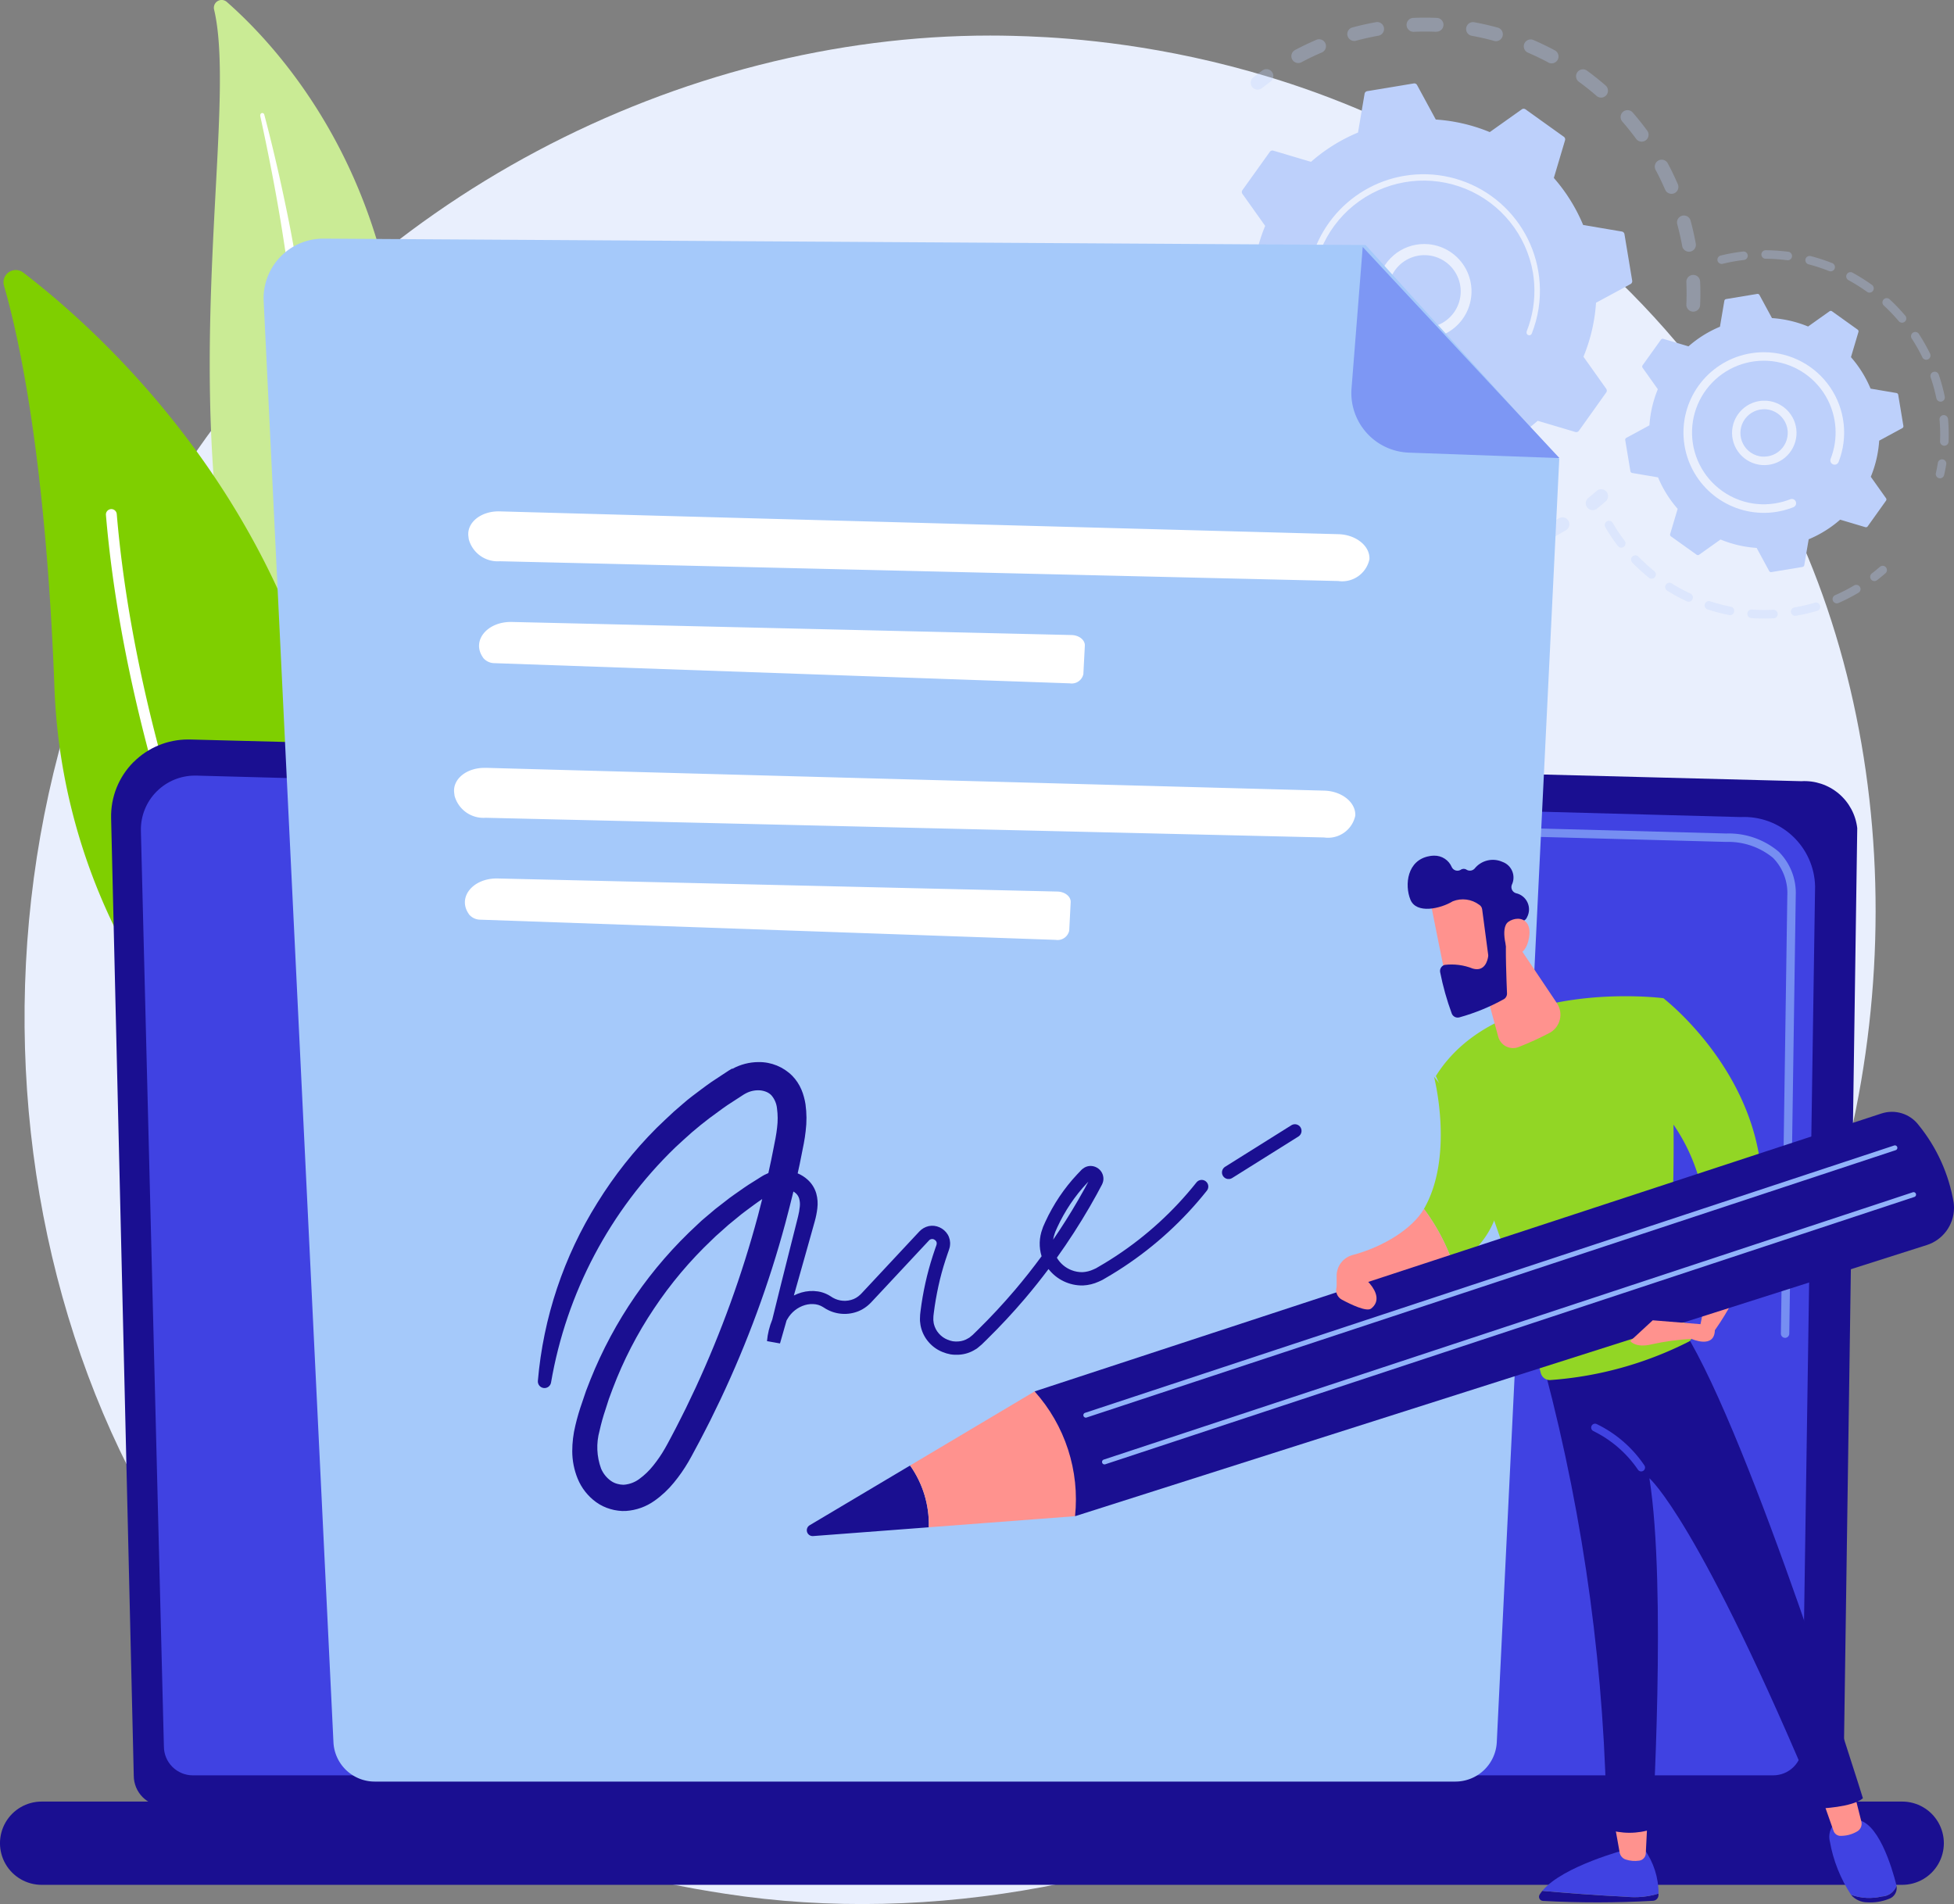 <svg id="Grupo_148529" data-name="Grupo 148529" xmlns="http://www.w3.org/2000/svg" xmlns:xlink="http://www.w3.org/1999/xlink" width="144.427" height="140.734" viewBox="0 0 144.427 140.734">
  <rect x="0" y="0" width="144.427" height="140.734" fill="#808080" stroke="none"/>
  <defs>
    <clipPath id="clip-path">
      <rect id="Rectángulo_44686" data-name="Rectángulo 44686" width="144.427" height="140.734" fill="none"/>
    </clipPath>
    <clipPath id="clip-path-2">
      <path id="Trazado_212328" data-name="Trazado 212328" d="M13.989,36.1C-4.817,65.112.168,106.282,23.483,127.073c12.11,10.8,25.79,13.09,30.779,13.859,30.663,4.723,66.022-12.786,79.3-44.042,8.651-20.369,7.654-45.635-3.942-63.77a63.437,63.437,0,0,0-12.9-14.639C99.8,4.534,80.552,3.739,75.53,3.611c-.558-.015-1.115-.022-1.675-.022-22.807,0-46.506,11.9-59.866,32.509" transform="translate(-2.477 -3.589)" fill="none"/>
    </clipPath>
    <linearGradient id="linear-gradient" x1="0.166" y1="0.829" x2="0.17" y2="0.829" gradientUnits="objectBoundingBox">
      <stop offset="0" stop-color="#dae3fe"/>
      <stop offset="1" stop-color="#e9effd"/>
    </linearGradient>
    <clipPath id="clip-path-4">
      <rect id="Rectángulo_44643" data-name="Rectángulo 44643" width="17.459" height="65.336" fill="none"/>
    </clipPath>
    <clipPath id="clip-path-5">
      <rect id="Rectángulo_44644" data-name="Rectángulo 44644" width="14.454" height="45.986" fill="none"/>
    </clipPath>
    <clipPath id="clip-path-6">
      <path id="Trazado_212333" data-name="Trazado 212333" d="M12.882,76.295a5.673,5.673,0,0,0-1.667,4.152l1.674,70.782a2.259,2.259,0,0,0,2.253,2.252H137.011a2.259,2.259,0,0,0,2.253-2.252l1.014-70.034a3.924,3.924,0,0,0-4.132-3.474l-119.1-3.082h-.147a5.683,5.683,0,0,0-4.013,1.658" transform="translate(-11.213 -74.637)" fill="none"/>
    </clipPath>
    <linearGradient id="linear-gradient-2" x1="-0.055" y1="1.068" x2="-0.049" y2="1.068" gradientUnits="objectBoundingBox">
      <stop offset="0" stop-color="#09005d"/>
      <stop offset="1" stop-color="#1a0f91"/>
    </linearGradient>
    <clipPath id="clip-path-7">
      <path id="Trazado_212334" data-name="Trazado 212334" d="M15.392,79.449a3.984,3.984,0,0,0-1.172,2.92l1.7,67.676a2.139,2.139,0,0,0,2.132,2.132H134.877a2.138,2.138,0,0,0,2.132-2.132l.957-63.578a5.247,5.247,0,0,0-5.5-5.119L18.316,78.284h-.106a3.987,3.987,0,0,0-2.817,1.166" transform="translate(-14.219 -78.283)" fill="none"/>
    </clipPath>
    <linearGradient id="linear-gradient-3" x1="-0.016" y1="0.833" x2="-0.011" y2="0.833" gradientUnits="objectBoundingBox">
      <stop offset="0" stop-color="#4f52ff"/>
      <stop offset="1" stop-color="#4042e2"/>
    </linearGradient>
    <clipPath id="clip-path-9">
      <rect id="Rectángulo_44648" data-name="Rectángulo 44648" width="41.925" height="38.26" fill="none"/>
    </clipPath>
    <clipPath id="clip-path-10">
      <path id="Trazado_212337" data-name="Trazado 212337" d="M3.076,181.839a3.077,3.077,0,0,0,0,6.154H140.6a3.077,3.077,0,1,0,0-6.154Z" transform="translate(0 -181.839)" fill="none"/>
    </clipPath>
    <linearGradient id="linear-gradient-4" x1="-3.223" y1="0.531" x2="-3.185" y2="0.531" xlink:href="#linear-gradient-2"/>
    <clipPath id="clip-path-12">
      <rect id="Rectángulo_44651" data-name="Rectángulo 44651" width="33.232" height="21.729" fill="none"/>
    </clipPath>
    <clipPath id="clip-path-13">
      <rect id="Rectángulo_44652" data-name="Rectángulo 44652" width="33.923" height="23.611" fill="none"/>
    </clipPath>
    <clipPath id="clip-path-14">
      <path id="Trazado_212344" data-name="Trazado 212344" d="M142.261,30.8a2.68,2.68,0,1,1,.226.01c-.075,0-.15,0-.226-.01m-2.039-5.344a3.5,3.5,0,0,0,1.971,6.158,3.55,3.55,0,0,0,.514.005,3.5,3.5,0,0,0,.066-6.979c-.1-.008-.2-.012-.3-.012a3.473,3.473,0,0,0-2.255.829" transform="translate(-138.983 -24.624)" fill="none"/>
    </clipPath>
    <linearGradient id="linear-gradient-5" x1="-13.933" y1="17.522" x2="-13.832" y2="17.522" xlink:href="#linear-gradient"/>
    <clipPath id="clip-path-15">
      <path id="Trazado_212345" data-name="Trazado 212345" d="M139.131,17.7a8.608,8.608,0,0,0-7.182,9.017,8.777,8.777,0,0,0,.1.879,8.608,8.608,0,0,0,9.017,7.182,8.736,8.736,0,0,0,.878-.1c.092-.015.185-.032.276-.05a8.845,8.845,0,0,0,1.326-.376l.018-.007.05-.019.1-.037a.2.2,0,0,0,.129-.2.211.211,0,0,0-.014-.062.2.2,0,0,0-.265-.114,8.2,8.2,0,0,1-11.108-6.279,8.415,8.415,0,0,1-.1-.838,8.2,8.2,0,0,1,16.267-1.845q.068.413.094.828a8.175,8.175,0,0,1-.552,3.514.2.2,0,0,0-.013.087.2.2,0,0,0,.393.062,8.569,8.569,0,0,0,.579-3.689q-.027-.435-.1-.869a8.6,8.6,0,0,0-9.9-7.081" transform="translate(-131.932 -17.587)" fill="none"/>
    </clipPath>
    <linearGradient id="linear-gradient-6" x1="-5.552" y1="7.303" x2="-5.51" y2="7.303" xlink:href="#linear-gradient"/>
    <clipPath id="clip-path-17">
      <rect id="Rectángulo_44656" data-name="Rectángulo 44656" width="17.083" height="16.855" fill="none"/>
    </clipPath>
    <clipPath id="clip-path-18">
      <rect id="Rectángulo_44657" data-name="Rectángulo 44657" width="20.846" height="7.221" fill="none"/>
    </clipPath>
    <clipPath id="clip-path-19">
      <path id="Trazado_212351" data-name="Trazado 212351" d="M177.062,44.579a1.754,1.754,0,0,1,.033-3.5,1.783,1.783,0,0,1,.258,0,1.754,1.754,0,0,1-.144,3.5c-.049,0-.1,0-.147-.006m-2.23-1.945a2.383,2.383,0,1,0,2.573-2.179c-.065-.005-.13-.007-.195-.007a2.387,2.387,0,0,0-2.378,2.186" transform="translate(-174.824 -40.448)" fill="none"/>
    </clipPath>
    <linearGradient id="linear-gradient-7" x1="-26.053" y1="23.297" x2="-25.904" y2="23.297" xlink:href="#linear-gradient"/>
    <clipPath id="clip-path-20">
      <path id="Trazado_212352" data-name="Trazado 212352" d="M174.885,35.632a5.938,5.938,0,0,0-4.955,6.22,6.1,6.1,0,0,0,.07.606,5.945,5.945,0,0,0,6.228,4.955c.2-.012.4-.036.6-.069a6,6,0,0,0,1.167-.318l.051-.02a.315.315,0,0,0,.2-.312.333.333,0,0,0-.022-.1.316.316,0,0,0-.409-.176,5.3,5.3,0,0,1-1.089.3l-.061.01a5.261,5.261,0,0,1-2.587-.243,5.38,5.38,0,0,1-1.268-.658l-.01-.007-.029-.021a5.306,5.306,0,1,1,8.322-5.183q.044.267.062.536a5.294,5.294,0,0,1-.357,2.275.308.308,0,0,0-.021.135.315.315,0,0,0,.608.1,5.94,5.94,0,0,0-5.51-8.112,6,6,0,0,0-.986.082" transform="translate(-169.919 -35.55)" fill="none"/>
    </clipPath>
    <linearGradient id="linear-gradient-8" x1="-10.371" y1="9.516" x2="-10.309" y2="9.516" xlink:href="#linear-gradient"/>
    <clipPath id="clip-path-22">
      <path id="Trazado_212359" data-name="Trazado 212359" d="M60.179,138.37a1.447,1.447,0,0,1-.488-.223,2.135,2.135,0,0,1-.729-.909,4.573,4.573,0,0,1-.114-2.792,14.969,14.969,0,0,1,.436-1.564l.253-.789.289-.778a29.161,29.161,0,0,1,3.04-5.893,29.519,29.519,0,0,1,4.28-5.084l.3-.289.312-.276.622-.555c.212-.179.43-.352.644-.527s.428-.356.655-.516c.394-.291.785-.588,1.193-.86q-.156.625-.32,1.247A79.473,79.473,0,0,1,65.96,131.24l-.725,1.524c-.253.5-.5,1.008-.761,1.507l-.393.747-.2.373-.193.347a9.7,9.7,0,0,1-.873,1.279,5.309,5.309,0,0,1-1.033.992,2.179,2.179,0,0,1-1.082.417c-.037,0-.073.005-.109.005a1.678,1.678,0,0,1-.414-.061M92.5,119.843l.032-.1.05-.113.1-.226c.069-.149.141-.3.215-.445.15-.292.311-.58.483-.86a12.26,12.26,0,0,1,1.162-1.591c.108-.123.217-.247.33-.365.035-.038.07-.076.107-.114l-.023.042-.239.447-.5.884q-.864,1.493-1.841,2.917a2.346,2.346,0,0,1,.121-.475m2.673-4.01h0l-.005,0Zm-.065-.044v0m0,0h0m-26.456-8.119c-.08.043-.171.1-.237.138l-.185.122-.37.243-.74.488c-.484.337-.952.7-1.424,1.053s-.9.761-1.353,1.139c-.438.394-.856.811-1.284,1.215a30.6,30.6,0,0,0-4.366,5.518,29.575,29.575,0,0,0-4.4,13.165.491.491,0,0,0,.974.12,31.585,31.585,0,0,1,9.191-17.381c.409-.37.807-.752,1.224-1.111s.847-.705,1.284-1.038c.449-.318.88-.659,1.335-.967l.691-.449.346-.224.173-.113c.054-.033.087-.052.133-.075a1.932,1.932,0,0,1,1.068-.234,1.62,1.62,0,0,1,.493.124,1.115,1.115,0,0,1,.356.25,1.757,1.757,0,0,1,.407.962,5.44,5.44,0,0,1,.006,1.425c-.026.253-.067.506-.114.766l-.162.827c-.1.553-.226,1.1-.345,1.652l-.024.109a3.152,3.152,0,0,0-.294.136l-.122.068c-.041.023-.064.04-.1.06l-.185.117-.371.234c-.5.3-.974.644-1.453.979-.244.163-.471.346-.7.524s-.465.354-.693.537l-.67.566-.334.284-.321.3a31.466,31.466,0,0,0-7.913,11.473l-.319.821-.283.835a16.234,16.234,0,0,0-.507,1.722,8.016,8.016,0,0,0-.23,1.91,5.4,5.4,0,0,0,.4,2.02,4.022,4.022,0,0,0,1.367,1.738,3.35,3.35,0,0,0,1.048.507,3.26,3.26,0,0,0,.573.12,2.918,2.918,0,0,0,.592.022,4.1,4.1,0,0,0,2.087-.744,7.194,7.194,0,0,0,1.446-1.349,11.641,11.641,0,0,0,1.068-1.533l.226-.4.205-.382.41-.763c.27-.51.528-1.027.792-1.54L67.8,132.1a77.994,77.994,0,0,0,4.779-12.992c.208-.781.409-1.566.6-2.352a1.149,1.149,0,0,1,.153.111.85.85,0,0,1,.268.4,1.541,1.541,0,0,1,.051.6,4.894,4.894,0,0,1-.13.743l-.207.822-.419,1.659c-.436,1.709-.857,3.422-1.281,5.135a5.417,5.417,0,0,0-.389,1.59l.963.172v-.006q.241-.845.483-1.69c.021-.039.044-.078.067-.116a2.228,2.228,0,0,1,1.291-1.024,1.859,1.859,0,0,1,.8-.056,1.376,1.376,0,0,1,.365.109,1.552,1.552,0,0,1,.165.089l.24.149a2.739,2.739,0,0,0,2.41.152,2.582,2.582,0,0,0,.546-.315,2.542,2.542,0,0,0,.239-.2l.111-.108.088-.094.7-.748,1.4-1.5,1.4-1.5.7-.748a.311.311,0,0,1,.376-.083.379.379,0,0,1,.163.14.288.288,0,0,1,.037.186.129.129,0,0,1-.011.055.487.487,0,0,1-.023.078l-.088.248-.166.5c-.215.665-.4,1.342-.55,2.023s-.271,1.373-.357,2.067l-.03.264-.012.309a1.489,1.489,0,0,0,.02.312,1.943,1.943,0,0,0,.053.31,2.6,2.6,0,0,0,.579,1.108,2.653,2.653,0,0,0,1.008.718,2.947,2.947,0,0,0,.6.177,2.841,2.841,0,0,0,.626.026,2.526,2.526,0,0,0,1.188-.377l.135-.081.122-.1.237-.2.371-.363q1.481-1.453,2.827-3.034.9-1.062,1.736-2.176a3.147,3.147,0,0,0,2.547,1.213,3.159,3.159,0,0,0,1.174-.287l.272-.128.226-.132c.149-.089.3-.173.45-.266.3-.179.592-.367.884-.559a26.517,26.517,0,0,0,6.142-5.623.491.491,0,1,0-.769-.61h0a25.536,25.536,0,0,1-5.914,5.413c-.281.184-.564.365-.851.538-.143.089-.289.171-.434.256l-.217.127-.193.088a2.189,2.189,0,0,1-.8.2,2.113,2.113,0,0,1-.809-.144,2.155,2.155,0,0,1-1.091-.924q1.3-1.819,2.425-3.757l.508-.9.245-.457.122-.228.031-.057c.016-.033.034-.076.05-.114a.9.9,0,0,0,.059-.26.946.946,0,0,0-.486-.888.958.958,0,0,0-.514-.121.911.911,0,0,0-.505.19c-.033.026-.067.054-.1.081l-.047.048-.093.1c-.063.062-.124.127-.185.193-.123.128-.24.262-.357.395a13.288,13.288,0,0,0-1.257,1.719q-.277.455-.521.929c-.079.159-.158.318-.231.479l-.108.243-.054.122-.048.142a3.121,3.121,0,0,0-.063,2.032q-.941,1.282-1.97,2.495-1.315,1.547-2.765,2.97l-.362.354-.159.129-.078.065-.087.049a1.546,1.546,0,0,1-.744.237,1.9,1.9,0,0,1-.4-.015,2,2,0,0,1-.384-.115,1.674,1.674,0,0,1-.647-.461,1.636,1.636,0,0,1-.362-.69,1.081,1.081,0,0,1-.031-.195.725.725,0,0,1-.012-.2l.006-.2c.007-.077.019-.164.029-.246.082-.663.2-1.323.341-1.975s.319-1.3.526-1.935l.16-.475.083-.237c.012-.028.034-.106.051-.166a.86.86,0,0,0,.036-.2,1.265,1.265,0,0,0-.174-.8,1.351,1.351,0,0,0-.6-.526,1.3,1.3,0,0,0-.8-.091,1.364,1.364,0,0,0-.695.4l-.7.749-1.4,1.5-1.4,1.5-.7.749-.088.093-.072.071a1.394,1.394,0,0,1-.15.129,1.577,1.577,0,0,1-.341.2,1.76,1.76,0,0,1-1.543-.1l-.193-.122a2.228,2.228,0,0,0-.288-.155,2.333,2.333,0,0,0-.614-.185,2.84,2.84,0,0,0-1.229.081,3.289,3.289,0,0,0-.555.219q.432-1.511.855-3.025l.463-1.647.232-.831a6.175,6.175,0,0,0,.185-.936,2.806,2.806,0,0,0-.078-1.1,2.192,2.192,0,0,0-.642-1.023,2.559,2.559,0,0,0-.733-.465c.1-.449.2-.9.283-1.351l.169-.849c.055-.3.106-.611.139-.925a7.523,7.523,0,0,0-.013-1.985,4.67,4.67,0,0,0-.114-.532,3.952,3.952,0,0,0-.185-.542,3.322,3.322,0,0,0-.68-1.028,3.455,3.455,0,0,0-2.491-1.013,4.047,4.047,0,0,0-1.935.5" transform="translate(-54.29 -107.171)" fill="none"/>
    </clipPath>
    <linearGradient id="linear-gradient-9" x1="-0.731" y1="1.269" x2="-0.717" y2="1.269" xlink:href="#linear-gradient-2"/>
    <clipPath id="clip-path-23">
      <path id="Trazado_212360" data-name="Trazado 212360" d="M128.483,113.538l-4.9,3.071a.491.491,0,1,0,.521.832l4.9-3.071a.491.491,0,0,0-.521-.832" transform="translate(-123.35 -113.463)" fill="none"/>
    </clipPath>
    <linearGradient id="linear-gradient-10" x1="-14.989" y1="14.222" x2="-14.868" y2="14.222" xlink:href="#linear-gradient-2"/>
    <clipPath id="clip-path-24">
      <path id="Trazado_212361" data-name="Trazado 212361" d="M155.38,191.134a.305.305,0,0,0,.248.458,72.831,72.831,0,0,0,8.134-.008.429.429,0,0,0,.407-.4c0-.041,0-.084,0-.131a5.981,5.981,0,0,1-2.374.233c-2.072-.092-4.7-.3-6.213-.435a2.527,2.527,0,0,0-.207.288" transform="translate(-155.338 -190.846)" fill="none"/>
    </clipPath>
    <linearGradient id="linear-gradient-11" x1="-12.758" y1="1.019" x2="-12.676" y2="1.019" xlink:href="#linear-gradient-2"/>
    <clipPath id="clip-path-25">
      <path id="Trazado_212362" data-name="Trazado 212362" d="M161.891,186.671s-4.724,1.232-6.213,3.057c1.514.131,4.141.343,6.213.435a5.981,5.981,0,0,0,2.374-.233,5.592,5.592,0,0,0-1.041-3.259Z" transform="translate(-155.678 -186.671)" fill="none"/>
    </clipPath>
    <linearGradient id="linear-gradient-12" x1="-15.304" y1="0.739" x2="-15.206" y2="0.739" xlink:href="#linear-gradient-3"/>
    <clipPath id="clip-path-26">
      <path id="Trazado_212363" data-name="Trazado 212363" d="M162.891,183.7l.431,2.406a.668.668,0,0,0,.449.513,2.189,2.189,0,0,0,1,.083.565.565,0,0,0,.482-.531l.124-2.471Z" transform="translate(-162.891 -183.697)" fill="none"/>
    </clipPath>
    <linearGradient id="linear-gradient-13" x1="-47.923" y1="2.04" x2="-47.629" y2="2.04" gradientUnits="objectBoundingBox">
      <stop offset="0" stop-color="#febbba"/>
      <stop offset="1" stop-color="#ff928e"/>
    </linearGradient>
    <clipPath id="clip-path-27">
      <path id="Trazado_212364" data-name="Trazado 212364" d="M189.12,191.122a4.008,4.008,0,0,1-2.284-.12l0,.005a1.58,1.58,0,0,0,1.194.55,3.741,3.741,0,0,0,1.591-.249.853.853,0,0,0,.575-.972l0-.01a1.2,1.2,0,0,1-1.078.8" transform="translate(-186.836 -190.325)" fill="none"/>
    </clipPath>
    <linearGradient id="linear-gradient-14" x1="-39.534" y1="1.086" x2="-39.322" y2="1.086" xlink:href="#linear-gradient-2"/>
    <clipPath id="clip-path-28">
      <path id="Trazado_212365" data-name="Trazado 212365" d="M186.537,183.675h-1.1a1.389,1.389,0,0,0-.759,1.591,10.51,10.51,0,0,0,1.569,3.955,4.008,4.008,0,0,0,2.284.12,1.2,1.2,0,0,0,1.078-.8c-.343-1.362-1.387-4.871-3.049-4.87h-.024" transform="translate(-184.64 -183.675)" fill="none"/>
    </clipPath>
    <linearGradient id="linear-gradient-15" x1="-18.378" y1="0.979" x2="-18.278" y2="0.979" xlink:href="#linear-gradient-3"/>
    <clipPath id="clip-path-29">
      <path id="Trazado_212366" data-name="Trazado 212366" d="M183.837,181.1l.9,2.556a.55.55,0,0,0,.449.368,2.351,2.351,0,0,0,1.265-.307.657.657,0,0,0,.343-.747l-.611-2.43Z" transform="translate(-183.837 -180.544)" fill="none"/>
    </clipPath>
    <linearGradient id="linear-gradient-16" x1="-44.437" y1="2.408" x2="-44.196" y2="2.408" xlink:href="#linear-gradient-13"/>
    <clipPath id="clip-path-30">
      <path id="Trazado_212367" data-name="Trazado 212367" d="M155.959,137.344a137.685,137.685,0,0,1,4.548,33.809,5.349,5.349,0,0,0,3.365,0s1.078-17.862-.208-25.93c0,0,3.643,3.036,12.549,24.412,0,0,2.473-.089,3.233-.763,0,0-8.2-26.461-13.221-34.551-1.046.827-4.247,2.887-10.267,3.022" transform="translate(-155.959 -134.322)" fill="none"/>
    </clipPath>
    <linearGradient id="linear-gradient-17" x1="-2.428" y1="1.191" x2="-2.411" y2="1.191" xlink:href="#linear-gradient-2"/>
    <clipPath id="clip-path-32">
      <path id="Trazado_212369" data-name="Trazado 212369" d="M160.631,143.862a.286.286,0,0,0,.133.381,8.524,8.524,0,0,1,3.292,2.848.285.285,0,1,0,.487-.3,8.934,8.934,0,0,0-3.531-3.065.276.276,0,0,0-.124-.029.287.287,0,0,0-.257.161" transform="translate(-160.602 -143.701)" fill="none"/>
    </clipPath>
    <linearGradient id="linear-gradient-18" x1="-23.902" y1="7.034" x2="-23.753" y2="7.034" xlink:href="#linear-gradient-3"/>
    <clipPath id="clip-path-33">
      <path id="Trazado_212370" data-name="Trazado 212370" d="M172.006,122.593a25.391,25.391,0,0,1-.409,8.221l.822.671a19.556,19.556,0,0,0,3.61-8.6,11.93,11.93,0,0,0-2.835-.395,6.22,6.22,0,0,0-1.189.105" transform="translate(-171.597 -122.488)" fill="none"/>
    </clipPath>
    <linearGradient id="linear-gradient-19" x1="-21.245" y1="5.34" x2="-21.121" y2="5.34" xlink:href="#linear-gradient-13"/>
    <clipPath id="clip-path-35">
      <path id="Trazado_212373" data-name="Trazado 212373" d="M136.082,125.431a1.584,1.584,0,0,0-1.169,1.538v.808s2.885,2.531,8.652-1.565a15,15,0,0,0-2.2-4.193c-.825,1.435-2.967,2.8-5.286,3.412" transform="translate(-134.913 -122.019)" fill="none"/>
    </clipPath>
    <linearGradient id="linear-gradient-20" x1="-9.398" y1="5.146" x2="-9.328" y2="5.146" xlink:href="#linear-gradient-13"/>
    <clipPath id="clip-path-36">
      <path id="Trazado_212374" data-name="Trazado 212374" d="M149.059,96.116l1.585,5.825a1.133,1.133,0,0,0,1.515.754,23,23,0,0,0,2.284-1.044,1.527,1.527,0,0,0,.538-2.195l-3.295-4.911Z" transform="translate(-149.059 -94.545)" fill="none"/>
    </clipPath>
    <linearGradient id="linear-gradient-21" x1="-16.86" y1="8.475" x2="-16.747" y2="8.475" xlink:href="#linear-gradient-13"/>
    <clipPath id="clip-path-37">
      <path id="Trazado_212375" data-name="Trazado 212375" d="M144.325,90.305c-.015.1,1.322,6.646,1.322,6.646l3.722-.842-.345-6.393a13.372,13.372,0,0,0-2.7-.346c-.988,0-1.892.206-2,.935" transform="translate(-144.325 -89.37)" fill="none"/>
    </clipPath>
    <linearGradient id="linear-gradient-22" x1="-12.873" y1="8.375" x2="-12.783" y2="8.375" xlink:href="#linear-gradient-13"/>
    <clipPath id="clip-path-38">
      <path id="Trazado_212376" data-name="Trazado 212376" d="M143.7,86.4c-1.668.286-1.857,2.134-1.417,3.217s2.23.671,3.128.124a2.018,2.018,0,0,1,1.954.253.465.465,0,0,1,.222.341l.444,3.351a.442.442,0,0,1,0,.128c-.037.263-.232,1.157-1.135.9a4.243,4.243,0,0,0-2.089-.272.471.471,0,0,0-.324.546,20.323,20.323,0,0,0,.857,3.05.471.471,0,0,0,.571.279,15.193,15.193,0,0,0,3.281-1.343.47.47,0,0,0,.231-.425c-.036-.846-.135-3.418-.051-4.138.078-.677.908-1.082,1.27-1.228a.462.462,0,0,0,.258-.259,1.224,1.224,0,0,0-.824-1.785.472.472,0,0,1-.3-.611,1.227,1.227,0,0,0-.688-1.7,1.731,1.731,0,0,0-2.065.5.473.473,0,0,1-.6.071.373.373,0,0,0-.425.015.465.465,0,0,1-.658-.2,1.384,1.384,0,0,0-1.3-.847,1.982,1.982,0,0,0-.342.031" transform="translate(-142.077 -86.374)" fill="none"/>
    </clipPath>
    <linearGradient id="linear-gradient-23" x1="-7.695" y1="6.956" x2="-7.64" y2="6.956" xlink:href="#linear-gradient-2"/>
    <clipPath id="clip-path-39">
      <path id="Trazado_212377" data-name="Trazado 212377" d="M152.148,92.949c-.7.47-.018,2.39-.018,2.39s1.251.5,1.536-1.226c.16-.971-.3-1.383-.833-1.383a1.252,1.252,0,0,0-.685.219" transform="translate(-151.83 -92.73)" fill="none"/>
    </clipPath>
    <linearGradient id="linear-gradient-24" x1="-29.296" y1="18.68" x2="-29.102" y2="18.68" xlink:href="#linear-gradient-13"/>
    <clipPath id="clip-path-40">
      <path id="Trazado_212378" data-name="Trazado 212378" d="M167.021,112.343l-62.594,20.542,2.988,9.224,62.954-20.041a2.893,2.893,0,0,0,2.014-2.723v-.067a2.979,2.979,0,0,0-.025-.35,12.31,12.31,0,0,0-2.584-5.723,2.476,2.476,0,0,0-2.753-.861" transform="translate(-104.427 -112.219)" fill="none"/>
    </clipPath>
    <linearGradient id="linear-gradient-25" x1="-1.106" y1="1.871" x2="-1.095" y2="1.871" xlink:href="#linear-gradient-2"/>
    <clipPath id="clip-path-41">
      <path id="Trazado_212379" data-name="Trazado 212379" d="M81.644,152.333a.431.431,0,0,0,.253.8l8.554-.649a7.532,7.532,0,0,0-1.383-4.567Z" transform="translate(-81.432 -147.917)" fill="none"/>
    </clipPath>
    <linearGradient id="linear-gradient-26" x1="-10.613" y1="3.642" x2="-10.486" y2="3.642" xlink:href="#linear-gradient-2"/>
    <clipPath id="clip-path-42">
      <path id="Trazado_212380" data-name="Trazado 212380" d="M91.859,145.915a7.532,7.532,0,0,1,1.383,4.567l10.809-.819a11.948,11.948,0,0,0-2.988-9.224Z" transform="translate(-91.859 -140.44)" fill="none"/>
    </clipPath>
    <linearGradient id="linear-gradient-27" x1="-5.772" y1="2.8" x2="-5.71" y2="2.8" xlink:href="#linear-gradient-13"/>
    <clipPath id="clip-path-44">
      <path id="Trazado_212383" data-name="Trazado 212383" d="M164.549,134.8s.393.544,1.623.231a17.553,17.553,0,0,1,2.913-.389s1.7.765,1.718-.666l-.754-.4-3.837-.312Z" transform="translate(-164.549 -133.273)" fill="none"/>
    </clipPath>
    <linearGradient id="linear-gradient-28" x1="-18.449" y1="13.819" x2="-18.337" y2="13.819" xlink:href="#linear-gradient-13"/>
    <clipPath id="clip-path-45">
      <path id="Trazado_212384" data-name="Trazado 212384" d="M135.689,128.11c-.343.086-.623.767-.79,1.3a.8.8,0,0,0,.387.946c.7.374,1.834.916,2.165.656,1.321-1.031-1.018-2.905-1.7-2.905a.264.264,0,0,0-.066.007" transform="translate(-134.862 -128.103)" fill="none"/>
    </clipPath>
    <linearGradient id="linear-gradient-29" x1="-24.734" y1="14.819" x2="-24.551" y2="14.819" xlink:href="#linear-gradient-13"/>
  </defs>
  <g id="Grupo_148528" data-name="Grupo 148528" clip-path="url(#clip-path)">
    <g id="Grupo_148434" data-name="Grupo 148434" transform="translate(1.814 2.628)">
      <g id="Grupo_148433" data-name="Grupo 148433" clip-path="url(#clip-path-2)">
        <rect id="Rectángulo_44642" data-name="Rectángulo 44642" width="203.733" height="204.2" transform="matrix(0.659, -0.753, 0.753, 0.659, -77.699, 80.462)" fill="url(#linear-gradient)"/>
      </g>
    </g>
    <g id="Grupo_148442" data-name="Grupo 148442">
      <g id="Grupo_148441" data-name="Grupo 148441" clip-path="url(#clip-path)">
        <path id="Trazado_212329" data-name="Trazado 212329" d="M21.489.7a.575.575,0,0,1,.94-.559C26.682,3.875,36.978,15.129,35.2,35.468c-2.233,25.518,3.376,34.611,10.157,40.044A28.424,28.424,0,0,1,30.2,63.943C15.439,41.315,23.786,10.34,21.489.7" transform="translate(-5.667 0)" fill="#caeb95"/>
        <g id="Grupo_148437" data-name="Grupo 148437" transform="translate(19.224 8.355)" style="mix-blend-mode: soft-light;isolation: isolate">
          <g id="Grupo_148436" data-name="Grupo 148436">
            <g id="Grupo_148435" data-name="Grupo 148435" clip-path="url(#clip-path-4)">
              <path id="Trazado_212330" data-name="Trazado 212330" d="M26.256,11.59c.611,2.811,1.167,5.634,1.62,8.472s.847,5.684,1.139,8.541.507,5.718.611,8.586.112,5.735.1,8.615c0,2.879-.015,5.779.265,8.689a29.218,29.218,0,0,0,2.05,8.539c.286.677.585,1.351.921,2s.677,1.3,1.041,1.935a30.277,30.277,0,0,0,8.832,9.675.556.556,0,0,0,.661-.895h0c-.566-.429-1.126-.864-1.665-1.323-.273-.226-.535-.462-.8-.693s-.525-.473-.776-.722a29.349,29.349,0,0,1-2.828-3.144,32.127,32.127,0,0,1-4.251-7.3,28.046,28.046,0,0,1-1.3-4.013,31.83,31.83,0,0,1-.7-4.178c-.294-2.824-.3-5.694-.323-8.572s-.07-5.772-.234-8.658q-.116-2.165-.311-4.324c-.061-.72-.135-1.438-.209-2.157s-.164-1.435-.254-2.151q-.548-4.3-1.36-8.553c-.555-2.833-1.186-5.649-1.924-8.436a.149.149,0,0,0-.29.07" transform="translate(-26.252 -11.409)" fill="#fff"/>
            </g>
          </g>
        </g>
        <path id="Trazado_212331" data-name="Trazado 212331" d="M23.616,90.683a1.445,1.445,0,0,1-2.267.786,44.078,44.078,0,0,1-17.243-33.7C3.458,41.271,1.539,32.386.389,28.412a.906.906,0,0,1,1.422-.971c7.664,5.863,31.136,27.235,21.8,63.242" transform="translate(-0.094 -7.295)" fill="#7fcf00"/>
        <g id="Grupo_148440" data-name="Grupo 148440" transform="translate(7.834 37.63)" style="mix-blend-mode: soft-light;isolation: isolate">
          <g id="Grupo_148439" data-name="Grupo 148439">
            <g id="Grupo_148438" data-name="Grupo 148438" clip-path="url(#clip-path-5)">
              <path id="Trazado_212332" data-name="Trazado 212332" d="M25,97.282a.392.392,0,0,1-.064.042.4.4,0,0,1-.542-.166c-.117-.222-11.762-22.438-13.7-45.338a.4.4,0,0,1,.8-.067c1.922,22.733,13.49,44.81,13.607,45.03a.4.4,0,0,1-.1.5" transform="translate(-10.698 -51.386)" fill="#fff"/>
            </g>
          </g>
        </g>
      </g>
    </g>
    <g id="Grupo_148444" data-name="Grupo 148444" transform="translate(8.211 54.656)">
      <g id="Grupo_148443" data-name="Grupo 148443" clip-path="url(#clip-path-6)">
        <rect id="Rectángulo_44646" data-name="Rectángulo 44646" width="131.069" height="82.11" transform="translate(-2.045 0.051) rotate(-1.461)" fill="url(#linear-gradient-2)"/>
      </g>
    </g>
    <g id="Grupo_148446" data-name="Grupo 148446" transform="translate(10.413 57.326)">
      <g id="Grupo_148445" data-name="Grupo 148445" clip-path="url(#clip-path-7)">
        <rect id="Rectángulo_44647" data-name="Rectángulo 44647" width="139.994" height="139.543" transform="translate(-36.971 36.474) rotate(-44.634)" fill="url(#linear-gradient-3)"/>
      </g>
    </g>
    <g id="Grupo_148451" data-name="Grupo 148451">
      <g id="Grupo_148450" data-name="Grupo 148450" clip-path="url(#clip-path)">
        <g id="Grupo_148449" data-name="Grupo 148449" transform="translate(90.802 60.624)" opacity="0.67">
          <g id="Grupo_148448" data-name="Grupo 148448">
            <g id="Grupo_148447" data-name="Grupo 148447" clip-path="url(#clip-path-9)">
              <path id="Trazado_212335" data-name="Trazado 212335" d="M180.059,132.921h0a.313.313,0,0,1-.308-.317l.076-5.156a.311.311,0,0,1,.312-.308h0a.313.313,0,0,1,.308.317l-.076,5.156a.312.312,0,0,1-.312.308" transform="translate(-138.921 -94.661)" fill="#91b3fa"/>
              <path id="Trazado_212336" data-name="Trazado 212336" d="M165.32,108.411h0a.313.313,0,0,1-.308-.317l.29-19.747a3.708,3.708,0,0,0-1.058-2.778,5.209,5.209,0,0,0-3.453-1.178L124.3,83.412a.312.312,0,0,1-.3-.321.3.3,0,0,1,.321-.3l36.463.978a5.739,5.739,0,0,1,3.89,1.352,4.314,4.314,0,0,1,1.251,3.232l-.29,19.754a.312.312,0,0,1-.312.308" transform="translate(-123.997 -82.787)" fill="#91b3fa"/>
            </g>
          </g>
        </g>
      </g>
    </g>
    <g id="Grupo_148453" data-name="Grupo 148453" transform="translate(0 133.159)">
      <g id="Grupo_148452" data-name="Grupo 148452" clip-path="url(#clip-path-10)">
        <rect id="Rectángulo_44650" data-name="Rectángulo 44650" width="19.295" height="143.638" transform="translate(-0.562 6.103) rotate(-84.742)" fill="url(#linear-gradient-4)"/>
      </g>
    </g>
    <g id="Grupo_148461" data-name="Grupo 148461">
      <g id="Grupo_148460" data-name="Grupo 148460" clip-path="url(#clip-path)">
        <g id="Grupo_148456" data-name="Grupo 148456" transform="translate(92.448 1.307)" opacity="0.3">
          <g id="Grupo_148455" data-name="Grupo 148455">
            <g id="Grupo_148454" data-name="Grupo 148454" clip-path="url(#clip-path-12)">
              <path id="Trazado_212338" data-name="Trazado 212338" d="M160.024,23.513a.51.51,0,0,1-.489-.531c.023-.547.022-1.1,0-1.653a.51.51,0,0,1,.477-.532h.009a.51.51,0,0,1,.532.488c.026.579.027,1.164,0,1.74a.509.509,0,0,1-.477.488.431.431,0,0,1-.053,0m-.795-4.851c-.1-.541-.222-1.083-.366-1.611a.51.51,0,1,1,.985-.269c.152.556.281,1.126.385,1.7a.511.511,0,0,1-.41.594.561.561,0,0,1-.06.007.511.511,0,0,1-.534-.417m-1.25-4.145c-.217-.5-.458-1-.716-1.489a.51.51,0,0,1,.9-.482c.273.51.527,1.037.754,1.568a.51.51,0,0,1-.937.4m-2.146-3.762c-.324-.443-.671-.878-1.032-1.292a.51.51,0,1,1,.77-.67c.379.436.745.893,1.086,1.36a.51.51,0,0,1-.824.6M152.9,7.566c-.414-.36-.848-.707-1.292-1.031a.51.51,0,1,1,.6-.824c.467.341.924.707,1.359,1.085a.51.51,0,1,1-.669.77M149.339,5.1c-.483-.259-.983-.5-1.487-.719a.51.51,0,1,1,.4-.937c.53.229,1.057.484,1.566.757a.51.51,0,1,1-.483.9M130.4,4.867a.511.511,0,0,1,.21-.691c.509-.271,1.038-.524,1.569-.751a.51.51,0,1,1,.4.938c-.505.216-1.007.456-1.49.714a.51.51,0,0,1-.691-.21M145.322,3.5c-.529-.146-1.071-.27-1.61-.37a.51.51,0,1,1,.185-1c.568.1,1.138.236,1.7.389a.51.51,0,0,1-.271.984m-10.836-.371a.51.51,0,0,1,.359-.625c.557-.151,1.128-.279,1.7-.382a.51.51,0,1,1,.182,1c-.54.1-1.083.22-1.612.363a.494.494,0,0,1-.1.017.509.509,0,0,1-.524-.376m6.56-.3c-.548-.023-1.1-.024-1.652,0A.51.51,0,0,1,139.34,1.8h.01c.578-.024,1.164-.024,1.74,0a.51.51,0,0,1,.011,1.019.458.458,0,0,1-.055,0" transform="translate(-127.339 -1.785)" fill="#bdd0fb"/>
              <path id="Trazado_212339" data-name="Trazado 212339" d="M126.786,8.491a.506.506,0,0,0,.284-.11c.207-.163.419-.325.633-.481a.51.51,0,0,0-.6-.825c-.225.164-.449.335-.666.507a.51.51,0,0,0,.35.909" transform="translate(-126.244 -3.175)" fill="#bdd0fb"/>
            </g>
          </g>
        </g>
        <g id="Grupo_148459" data-name="Grupo 148459" transform="translate(84.936 18.455)" opacity="0.3">
          <g id="Grupo_148458" data-name="Grupo 148458">
            <g id="Grupo_148457" data-name="Grupo 148457" clip-path="url(#clip-path-13)">
              <path id="Trazado_212340" data-name="Trazado 212340" d="M116.629,27.031a.51.51,0,0,0,.475-.461c.025-.261.056-.527.092-.789a.51.51,0,1,0-1.011-.139c-.038.276-.07.556-.1.831a.511.511,0,0,0,.46.557.5.5,0,0,0,.081,0" transform="translate(-116.013 -25.201)" fill="#bdd0fb"/>
              <path id="Trazado_212341" data-name="Trazado 212341" d="M136.617,50.1a.51.51,0,1,1-.015-1.02c.536-.008,1.081-.039,1.624-.092a.51.51,0,0,1,.1,1.016q-.354.034-.705.056c-.334.021-.672.035-1,.04m3.837-.931a.51.51,0,0,1,.379-.614c.527-.125,1.053-.273,1.566-.441a.51.51,0,1,1,.318.97c-.54.176-1.094.332-1.648.464a.494.494,0,0,1-.086.012.509.509,0,0,1-.528-.392m-6.613.781c-.564-.069-1.132-.164-1.689-.281a.51.51,0,1,1,.21-1c.529.111,1.068.2,1.6.267a.51.51,0,0,1-.029,1.016.462.462,0,0,1-.1,0M144.611,47.8a.51.51,0,0,1,.234-.682c.486-.237.967-.5,1.43-.774a.51.51,0,1,1,.523.876c-.488.291-.994.566-1.506.815a.516.516,0,0,1-.191.051.511.511,0,0,1-.491-.286m-15.132,1.107c-.535-.191-1.068-.409-1.585-.645a.51.51,0,1,1,.424-.928c.492.225,1,.431,1.506.613a.51.51,0,1,1-.344.96m-4.028-1.97c-.48-.3-.953-.633-1.406-.975a.51.51,0,1,1,.616-.814c.431.326.88.638,1.336.927a.51.51,0,1,1-.546.862m-3.5-2.8c-.4-.4-.793-.825-1.16-1.259a.51.51,0,1,1,.778-.659c.349.412.719.814,1.1,1.2a.51.51,0,0,1-.721.722m-2.809-3.5c-.3-.48-.593-.98-.856-1.483a.51.51,0,1,1,.9-.472c.25.478.524.951.814,1.407a.511.511,0,0,1-.157.7.5.5,0,0,1-.241.078.51.51,0,0,1-.464-.235m-1.972-4.033c-.191-.535-.363-1.084-.508-1.634a.51.51,0,0,1,.986-.262c.138.523.3,1.044.483,1.552a.509.509,0,0,1-.308.652.5.5,0,0,1-.14.029.511.511,0,0,1-.513-.338m-1.038-4.362c-.052-.415-.092-.837-.118-1.254-.01-.151-.018-.3-.024-.452a.5.5,0,0,1,.488-.531.511.511,0,0,1,.532.488q.009.214.022.43c.026.4.063.8.113,1.191a.511.511,0,0,1-.443.57l-.031,0a.511.511,0,0,1-.538-.446" transform="translate(-115.987 -26.488)" fill="#bdd0fb"/>
              <path id="Trazado_212342" data-name="Trazado 212342" d="M160.606,50.923a.51.51,0,0,0,.286-.111c.216-.173.431-.353.642-.537a.51.51,0,0,0-.671-.769c-.2.174-.4.346-.61.51a.51.51,0,0,0,.352.907" transform="translate(-127.787 -31.674)" fill="#bdd0fb"/>
            </g>
          </g>
        </g>
        <path id="Trazado_212343" data-name="Trazado 212343" d="M151.588,31.264a.239.239,0,0,0,0-.277l-1.681-2.366a12.625,12.625,0,0,0,.929-3.99l2.551-1.381a.239.239,0,0,0,.122-.249l-.57-3.434a.236.236,0,0,0-.195-.2l-2.86-.484a12.638,12.638,0,0,0-2.166-3.476l.827-2.782a.238.238,0,0,0-.089-.262l-2.832-2.026a.239.239,0,0,0-.277,0l-2.366,1.681a12.625,12.625,0,0,0-3.989-.929L137.61,8.543a.238.238,0,0,0-.248-.122l-3.434.569a.239.239,0,0,0-.2.2l-.484,2.86a12.619,12.619,0,0,0-3.476,2.166l-2.782-.827a.237.237,0,0,0-.261.089L124.7,16.307a.239.239,0,0,0,0,.277l1.681,2.366a12.645,12.645,0,0,0-.929,3.989L122.9,24.321a.238.238,0,0,0-.122.248l.57,3.434a.239.239,0,0,0,.2.2l2.86.484a12.65,12.65,0,0,0,2.167,3.476l-.827,2.782a.239.239,0,0,0,.09.261l2.831,2.026a.239.239,0,0,0,.277,0l2.366-1.681a12.645,12.645,0,0,0,3.99.929l1.381,2.551a.24.24,0,0,0,.249.122l3.434-.57a.238.238,0,0,0,.2-.2l.484-2.86a12.639,12.639,0,0,0,3.476-2.167l2.782.827a.24.24,0,0,0,.262-.09Z" transform="translate(-32.868 -2.254)" fill="#bdd0fb"/>
      </g>
    </g>
    <g id="Grupo_148463" data-name="Grupo 148463" transform="translate(101.777 18.032)">
      <g id="Grupo_148462" data-name="Grupo 148462" clip-path="url(#clip-path-14)">
        <rect id="Rectángulo_44654" data-name="Rectángulo 44654" width="7.294" height="7.003" transform="translate(-0.148 0)" fill="url(#linear-gradient-5)"/>
      </g>
    </g>
    <g id="Grupo_148465" data-name="Grupo 148465" transform="translate(96.613 12.879)">
      <g id="Grupo_148464" data-name="Grupo 148464" clip-path="url(#clip-path-15)">
        <rect id="Rectángulo_44655" data-name="Rectángulo 44655" width="17.381" height="17.538" transform="translate(-0.107 -0.22)" fill="url(#linear-gradient-6)"/>
      </g>
    </g>
    <g id="Grupo_148473" data-name="Grupo 148473">
      <g id="Grupo_148472" data-name="Grupo 148472" clip-path="url(#clip-path)">
        <g id="Grupo_148468" data-name="Grupo 148468" transform="translate(126.95 18.496)" opacity="0.3">
          <g id="Grupo_148467" data-name="Grupo 148467">
            <g id="Grupo_148466" data-name="Grupo 148466" clip-path="url(#clip-path-17)">
              <path id="Trazado_212346" data-name="Trazado 212346" d="M195.718,47.76a.315.315,0,0,0,.287-.245c.059-.261.111-.527.155-.792a.315.315,0,0,0-.622-.1c-.041.252-.09.506-.146.755a.315.315,0,0,0,.238.377.309.309,0,0,0,.089.007" transform="translate(-179.255 -30.906)" fill="#bdd0fb"/>
              <path id="Trazado_212347" data-name="Trazado 212347" d="M190.105,39.709a.316.316,0,0,1-.3-.327,13.035,13.035,0,0,0-.017-1.322c-.006-.092-.013-.185-.02-.278a.315.315,0,0,1,.287-.341.326.326,0,0,1,.341.288c.009.1.016.194.022.291a13.686,13.686,0,0,1,.018,1.386.316.316,0,0,1-.3.3h-.032m-.572-3.511a12.989,12.989,0,0,0-.423-1.543.315.315,0,0,1,.6-.2,13.684,13.684,0,0,1,.444,1.618.316.316,0,0,1-.245.373.311.311,0,0,1-.045.006.316.316,0,0,1-.328-.25M188.5,33.176a12.9,12.9,0,0,0-.789-1.392.315.315,0,1,1,.528-.344,13.645,13.645,0,0,1,.828,1.459.315.315,0,0,1-.567.277M186.754,30.5a13,13,0,0,0-1.106-1.156.315.315,0,0,1,.428-.464,13.855,13.855,0,0,1,1.16,1.213.315.315,0,0,1-.482.407m-2.346-2.169a13.253,13.253,0,0,0-1.353-.853.315.315,0,1,1,.3-.552,13.782,13.782,0,0,1,1.419.893.315.315,0,0,1-.368.512m-2.8-1.533a12.916,12.916,0,0,0-1.52-.5.315.315,0,1,1,.158-.61,13.582,13.582,0,0,1,1.593.521.315.315,0,0,1-.232.586m-3.09-.8a12.893,12.893,0,0,0-1.6-.108.315.315,0,1,1,0-.631,13.57,13.57,0,0,1,1.674.114.315.315,0,0,1-.02.627.283.283,0,0,1-.061,0m-5.15.032a.315.315,0,0,1,.231-.381,13.753,13.753,0,0,1,1.432-.269l.22-.028a.315.315,0,0,1,.072.626l-.207.026a13.023,13.023,0,0,0-1.368.256.357.357,0,0,1-.055.009.315.315,0,0,1-.326-.24" transform="translate(-173.359 -25.257)" fill="#bdd0fb"/>
            </g>
          </g>
        </g>
        <g id="Grupo_148471" data-name="Grupo 148471" transform="translate(118.623 38.497)" opacity="0.3">
          <g id="Grupo_148470" data-name="Grupo 148470">
            <g id="Grupo_148469" data-name="Grupo 148469" clip-path="url(#clip-path-18)">
              <path id="Trazado_212348" data-name="Trazado 212348" d="M174.46,59.775a13.778,13.778,0,0,1-1.65-.016.315.315,0,1,1,.045-.629,12.966,12.966,0,0,0,1.574.015.315.315,0,0,1,.036.63h0m1.276-.439a.315.315,0,0,1,.257-.364,13.088,13.088,0,0,0,1.533-.36.315.315,0,0,1,.18.6,13.83,13.83,0,0,1-1.607.376l-.034,0a.315.315,0,0,1-.33-.261m-4.562.206a13.632,13.632,0,0,1-1.6-.414.315.315,0,0,1,.195-.6,13.064,13.064,0,0,0,1.523.4.315.315,0,0,1-.04.623.3.3,0,0,1-.081-.005m7.668-1.057a.315.315,0,0,1,.162-.415,12.936,12.936,0,0,0,1.4-.718.315.315,0,1,1,.321.542,13.6,13.6,0,0,1-1.468.754.33.33,0,0,1-.107.026.315.315,0,0,1-.308-.188m-10.8.037a13.788,13.788,0,0,1-1.45-.787.315.315,0,1,1,.333-.535,12.933,12.933,0,0,0,1.383.75.315.315,0,0,1-.113.6.322.322,0,0,1-.153-.029m-2.8-1.742a13.821,13.821,0,0,1-1.22-1.111.315.315,0,1,1,.451-.439,13.431,13.431,0,0,0,1.164,1.06.315.315,0,0,1-.4.491m-2.3-2.362a13.557,13.557,0,0,1-.918-1.372.315.315,0,1,1,.544-.319,12.88,12.88,0,0,0,.876,1.308.315.315,0,1,1-.5.382" transform="translate(-161.988 -52.571)" fill="#bdd0fb"/>
              <path id="Trazado_212349" data-name="Trazado 212349" d="M189.1,58.236a.317.317,0,0,0,.173-.065c.213-.165.423-.337.622-.511a.315.315,0,0,0-.414-.475c-.19.166-.39.33-.594.488a.315.315,0,0,0,.213.564" transform="translate(-169.156 -53.785)" fill="#bdd0fb"/>
            </g>
          </g>
        </g>
        <path id="Trazado_212350" data-name="Trazado 212350" d="M183.315,44.948a.158.158,0,0,0,0-.185l-1.124-1.583a8.466,8.466,0,0,0,.621-2.669l1.706-.925a.159.159,0,0,0,.082-.166l-.382-2.3a.159.159,0,0,0-.13-.131l-1.913-.324a8.472,8.472,0,0,0-1.45-2.326l.553-1.862a.158.158,0,0,0-.06-.174l-1.894-1.355a.158.158,0,0,0-.185,0l-1.583,1.125a8.462,8.462,0,0,0-2.669-.622l-.924-1.706a.159.159,0,0,0-.166-.081l-2.3.381a.161.161,0,0,0-.131.131l-.324,1.913a8.458,8.458,0,0,0-2.326,1.45l-1.861-.554a.159.159,0,0,0-.175.06l-1.355,1.894a.162.162,0,0,0,0,.186l1.125,1.583a8.467,8.467,0,0,0-.621,2.67l-1.707.924a.16.16,0,0,0-.081.166l.382,2.3a.159.159,0,0,0,.13.131l1.913.324a8.472,8.472,0,0,0,1.45,2.326l-.554,1.861a.162.162,0,0,0,.061.176l1.894,1.355a.16.16,0,0,0,.185,0l1.583-1.125a8.462,8.462,0,0,0,2.669.622l.924,1.706a.159.159,0,0,0,.166.081l2.3-.381a.16.16,0,0,0,.131-.131L177.6,47.8a8.458,8.458,0,0,0,2.326-1.45l1.861.554a.158.158,0,0,0,.175-.06Z" transform="translate(-43.914 -7.94)" fill="#bdd0fb"/>
      </g>
    </g>
    <g id="Grupo_148475" data-name="Grupo 148475" transform="translate(128.022 29.62)">
      <g id="Grupo_148474" data-name="Grupo 148474" clip-path="url(#clip-path-19)">
        <rect id="Rectángulo_44659" data-name="Rectángulo 44659" width="4.912" height="4.769" transform="translate(-0.044 0)" fill="url(#linear-gradient-7)"/>
      </g>
    </g>
    <g id="Grupo_148477" data-name="Grupo 148477" transform="translate(124.43 26.033)">
      <g id="Grupo_148476" data-name="Grupo 148476" clip-path="url(#clip-path-20)">
        <rect id="Rectángulo_44660" data-name="Rectángulo 44660" width="11.991" height="12.054" transform="translate(-0.074 0)" fill="url(#linear-gradient-8)"/>
      </g>
    </g>
    <g id="Grupo_148479" data-name="Grupo 148479">
      <g id="Grupo_148478" data-name="Grupo 148478" clip-path="url(#clip-path)">
        <path id="Trazado_212353" data-name="Trazado 212353" d="M108.058,24.558l-77.016-.472a4.408,4.408,0,0,0-4.43,4.627L31.77,135.229a3.053,3.053,0,0,0,3.049,2.9h79.875a3.066,3.066,0,0,0,3.062-2.917l4.617-94.844Z" transform="translate(-7.123 -6.448)" fill="#a5c9fa"/>
        <path id="Trazado_212354" data-name="Trazado 212354" d="M140.652,40.128a4.409,4.409,0,0,1-4.24-4.753l.826-10.448L151.78,40.532Z" transform="translate(-36.515 -6.673)" fill="#7d97f4"/>
        <path id="Trazado_212355" data-name="Trazado 212355" d="M49.586,51.614c10.673.3,51.648,1.407,61.994,1.686,1.3.035,2.343.873,2.292,1.849a2.059,2.059,0,0,1-2.311,1.612L49.6,55.3a2.213,2.213,0,0,1-2.3-1.626l-.028-.226c-.123-1.021.951-1.872,2.316-1.834" transform="translate(-12.652 -13.817)" fill="#fff"/>
        <path id="Trazado_212356" data-name="Trazado 212356" d="M48.65,65.424h0a1.09,1.09,0,0,0,.846.4l42.524,1.492a.88.88,0,0,0,1-.685l.108-2.1c.021-.417-.423-.773-.981-.786l-41.363-.966c-1.842-.043-3.015,1.407-2.132,2.639" transform="translate(-12.944 -16.808)" fill="#fff"/>
        <path id="Trazado_212357" data-name="Trazado 212357" d="M48.158,77.5c10.673.3,51.648,1.407,61.994,1.686,1.3.035,2.343.873,2.292,1.849a2.059,2.059,0,0,1-2.311,1.612L48.168,81.192a2.214,2.214,0,0,1-2.3-1.626l-.028-.226c-.123-1.022.951-1.873,2.316-1.835" transform="translate(-12.27 -20.748)" fill="#fff"/>
        <path id="Trazado_212358" data-name="Trazado 212358" d="M47.222,91.315h0a1.09,1.09,0,0,0,.846.4l42.524,1.492a.88.88,0,0,0,1-.685l.108-2.1c.021-.417-.423-.773-.981-.786l-41.363-.966c-1.842-.043-3.015,1.407-2.132,2.639" transform="translate(-12.562 -23.739)" fill="#fff"/>
      </g>
    </g>
    <g id="Grupo_148481" data-name="Grupo 148481" transform="translate(39.756 78.481)">
      <g id="Grupo_148480" data-name="Grupo 148480" clip-path="url(#clip-path-22)">
        <rect id="Rectángulo_44662" data-name="Rectángulo 44662" width="52.444" height="59.369" transform="translate(-13.667 26.067) rotate(-62.363)" fill="url(#linear-gradient-9)"/>
      </g>
    </g>
    <g id="Grupo_148483" data-name="Grupo 148483" transform="translate(90.328 83.088)">
      <g id="Grupo_148482" data-name="Grupo 148482" clip-path="url(#clip-path-23)">
        <rect id="Rectángulo_44663" data-name="Rectángulo 44663" width="6.022" height="4.053" transform="translate(-0.069)" fill="url(#linear-gradient-10)"/>
      </g>
    </g>
    <g id="Grupo_148485" data-name="Grupo 148485" transform="translate(113.753 139.755)">
      <g id="Grupo_148484" data-name="Grupo 148484" clip-path="url(#clip-path-24)">
        <rect id="Rectángulo_44664" data-name="Rectángulo 44664" width="8.911" height="0.956" transform="translate(-0.074)" fill="url(#linear-gradient-11)"/>
      </g>
    </g>
    <g id="Grupo_148487" data-name="Grupo 148487" transform="translate(114.002 136.698)">
      <g id="Grupo_148486" data-name="Grupo 148486" clip-path="url(#clip-path-25)">
        <rect id="Rectángulo_44665" data-name="Rectángulo 44665" width="7.486" height="9.191" transform="translate(-1.571 2.596) rotate(-58.815)" fill="url(#linear-gradient-12)"/>
      </g>
    </g>
    <g id="Grupo_148489" data-name="Grupo 148489" transform="translate(119.284 134.52)">
      <g id="Grupo_148488" data-name="Grupo 148488" clip-path="url(#clip-path-26)">
        <rect id="Rectángulo_44666" data-name="Rectángulo 44666" width="2.489" height="3.045" transform="translate(0 0)" fill="url(#linear-gradient-13)"/>
      </g>
    </g>
    <g id="Grupo_148491" data-name="Grupo 148491" transform="translate(136.819 139.374)">
      <g id="Grupo_148490" data-name="Grupo 148490" clip-path="url(#clip-path-27)">
        <rect id="Rectángulo_44667" data-name="Rectángulo 44667" width="3.461" height="1.251" fill="url(#linear-gradient-14)"/>
      </g>
    </g>
    <g id="Grupo_148493" data-name="Grupo 148493" transform="translate(135.211 134.504)">
      <g id="Grupo_148492" data-name="Grupo 148492" clip-path="url(#clip-path-28)">
        <rect id="Rectángulo_44668" data-name="Rectángulo 44668" width="7.288" height="6.918" transform="translate(-2.153 5.073) rotate(-69.015)" fill="url(#linear-gradient-15)"/>
      </g>
    </g>
    <g id="Grupo_148495" data-name="Grupo 148495" transform="translate(134.623 132.211)">
      <g id="Grupo_148494" data-name="Grupo 148494" clip-path="url(#clip-path-29)">
        <rect id="Rectángulo_44669" data-name="Rectángulo 44669" width="3.029" height="3.537" fill="url(#linear-gradient-16)"/>
      </g>
    </g>
    <g id="Grupo_148497" data-name="Grupo 148497" transform="translate(114.208 98.363)">
      <g id="Grupo_148496" data-name="Grupo 148496" clip-path="url(#clip-path-30)">
        <rect id="Rectángulo_44670" data-name="Rectángulo 44670" width="43.013" height="34.215" transform="translate(-11.33 33.666) rotate(-71.4)" fill="url(#linear-gradient-17)"/>
      </g>
    </g>
    <g id="Grupo_148499" data-name="Grupo 148499">
      <g id="Grupo_148498" data-name="Grupo 148498" clip-path="url(#clip-path)">
        <path id="Trazado_212368" data-name="Trazado 212368" d="M161.744,100.7c1.139,5.683.73,15.855.462,20.495-.075,1.3.835,3.112,1.571,4.345a.386.386,0,0,1-.156.544,26.844,26.844,0,0,1-10.243,2.839.69.69,0,0,1-.693-.516,134.673,134.673,0,0,0-7.756-21.957c4.6-7.347,16.815-5.751,16.815-5.751" transform="translate(-38.799 -26.919)" fill="#92d625"/>
      </g>
    </g>
    <g id="Grupo_148501" data-name="Grupo 148501" transform="translate(117.608 105.231)">
      <g id="Grupo_148500" data-name="Grupo 148500" clip-path="url(#clip-path-32)">
        <rect id="Rectángulo_44672" data-name="Rectángulo 44672" width="4.901" height="5.164" transform="matrix(0.418, -0.909, 0.909, 0.418, -1.378, 2.913)" fill="url(#linear-gradient-18)"/>
      </g>
    </g>
    <g id="Grupo_148503" data-name="Grupo 148503" transform="translate(125.659 89.697)">
      <g id="Grupo_148502" data-name="Grupo 148502" clip-path="url(#clip-path-33)">
        <rect id="Rectángulo_44673" data-name="Rectángulo 44673" width="5.881" height="9.615" transform="translate(-1.489 0.253) rotate(-9.666)" fill="url(#linear-gradient-19)"/>
      </g>
    </g>
    <g id="Grupo_148505" data-name="Grupo 148505">
      <g id="Grupo_148504" data-name="Grupo 148504" clip-path="url(#clip-path)">
        <path id="Trazado_212371" data-name="Trazado 212371" d="M166.153,107.765l1.273-7.012s8.5,6.5,7.146,16.311a9.841,9.841,0,0,0-4.023-.29,13.756,13.756,0,0,0-4.4-9.009" transform="translate(-44.48 -26.972)" fill="#92d625"/>
        <path id="Trazado_212372" data-name="Trazado 212372" d="M144.475,108.684l4.913,6.049c.531,4.267-1.24,6.618-3.463,7.91a14.975,14.975,0,0,0-2.2-4.193c2.264-3.935.746-9.766.746-9.766" transform="translate(-38.477 -29.095)" fill="#92d625"/>
      </g>
    </g>
    <g id="Grupo_148507" data-name="Grupo 148507" transform="translate(98.796 89.354)">
      <g id="Grupo_148506" data-name="Grupo 148506" clip-path="url(#clip-path-35)">
        <rect id="Rectángulo_44675" data-name="Rectángulo 44675" width="10.419" height="10.155" transform="matrix(0.97, -0.245, 0.245, 0.97, -1.968, 0.497)" fill="url(#linear-gradient-20)"/>
      </g>
    </g>
    <g id="Grupo_148509" data-name="Grupo 148509" transform="translate(109.155 69.235)">
      <g id="Grupo_148508" data-name="Grupo 148508" clip-path="url(#clip-path-36)">
        <rect id="Rectángulo_44676" data-name="Rectángulo 44676" width="6.473" height="8.438" transform="translate(-0.049 0) rotate(-0.335)" fill="url(#linear-gradient-21)"/>
      </g>
    </g>
    <g id="Grupo_148511" data-name="Grupo 148511" transform="translate(105.688 65.445)">
      <g id="Grupo_148510" data-name="Grupo 148510" clip-path="url(#clip-path-37)">
        <rect id="Rectángulo_44677" data-name="Rectángulo 44677" width="8.091" height="9.082" transform="matrix(0.876, -0.483, 0.483, 0.876, -3.22, 1.768)" fill="url(#linear-gradient-22)"/>
      </g>
    </g>
    <g id="Grupo_148513" data-name="Grupo 148513" transform="translate(104.042 63.251)">
      <g id="Grupo_148512" data-name="Grupo 148512" clip-path="url(#clip-path-38)">
        <rect id="Rectángulo_44678" data-name="Rectángulo 44678" width="13.243" height="11.072" transform="matrix(0.143, -0.99, 0.99, 0.143, -1.935, 11.771)" fill="url(#linear-gradient-23)"/>
      </g>
    </g>
    <g id="Grupo_148515" data-name="Grupo 148515" transform="translate(111.184 67.906)">
      <g id="Grupo_148514" data-name="Grupo 148514" clip-path="url(#clip-path-39)">
        <rect id="Rectángulo_44679" data-name="Rectángulo 44679" width="3.758" height="3.919" transform="translate(-1.868 1.079) rotate(-36.055)" fill="url(#linear-gradient-24)"/>
      </g>
    </g>
    <g id="Grupo_148517" data-name="Grupo 148517" transform="translate(76.471 82.177)">
      <g id="Grupo_148516" data-name="Grupo 148516" clip-path="url(#clip-path-40)">
        <rect id="Rectángulo_44680" data-name="Rectángulo 44680" width="68.783" height="31.821" transform="matrix(1, -0.029, 0.029, 1, -0.854, 0.024)" fill="url(#linear-gradient-25)"/>
      </g>
    </g>
    <g id="Grupo_148519" data-name="Grupo 148519" transform="translate(59.632 108.319)">
      <g id="Grupo_148518" data-name="Grupo 148518" clip-path="url(#clip-path-41)">
        <rect id="Rectángulo_44681" data-name="Rectángulo 44681" width="5.763" height="9.48" transform="translate(-0.477 5.234) rotate(-86.751)" fill="url(#linear-gradient-26)"/>
      </g>
    </g>
    <g id="Grupo_148521" data-name="Grupo 148521" transform="translate(67.268 102.843)">
      <g id="Grupo_148520" data-name="Grupo 148520" clip-path="url(#clip-path-42)">
        <rect id="Rectángulo_44682" data-name="Rectángulo 44682" width="11.763" height="14.289" transform="translate(-1.39 9.847) rotate(-81.966)" fill="url(#linear-gradient-27)"/>
      </g>
    </g>
    <g id="Grupo_148523" data-name="Grupo 148523">
      <g id="Grupo_148522" data-name="Grupo 148522" clip-path="url(#clip-path)">
        <path id="Trazado_212381" data-name="Trazado 212381" d="M169.44,115.934a.182.182,0,0,0-.169-.317l-59.8,19.758a.182.182,0,1,0,.114.346l59.8-19.759a.183.183,0,0,0,.054-.029" transform="translate(-29.271 -30.949)" fill="#91b3fa"/>
        <path id="Trazado_212382" data-name="Trazado 212382" d="M171.326,120.655a.182.182,0,0,0-.169-.317l-59.8,19.758a.182.182,0,1,0,.114.346l59.8-19.759a.183.183,0,0,0,.054-.029" transform="translate(-29.776 -32.213)" fill="#91b3fa"/>
      </g>
    </g>
    <g id="Grupo_148525" data-name="Grupo 148525" transform="translate(120.498 97.595)">
      <g id="Grupo_148524" data-name="Grupo 148524" clip-path="url(#clip-path-44)">
        <rect id="Rectángulo_44684" data-name="Rectángulo 44684" width="6.524" height="3.159" transform="matrix(0.986, -0.168, 0.168, 0.986, -0.354, 0.06)" fill="url(#linear-gradient-28)"/>
      </g>
    </g>
    <g id="Grupo_148527" data-name="Grupo 148527" transform="translate(98.758 93.809)">
      <g id="Grupo_148526" data-name="Grupo 148526" clip-path="url(#clip-path-45)">
        <rect id="Rectángulo_44685" data-name="Rectángulo 44685" width="3.99" height="3.165" transform="translate(-0.08)" fill="url(#linear-gradient-29)"/>
      </g>
    </g>
  </g>
</svg>
